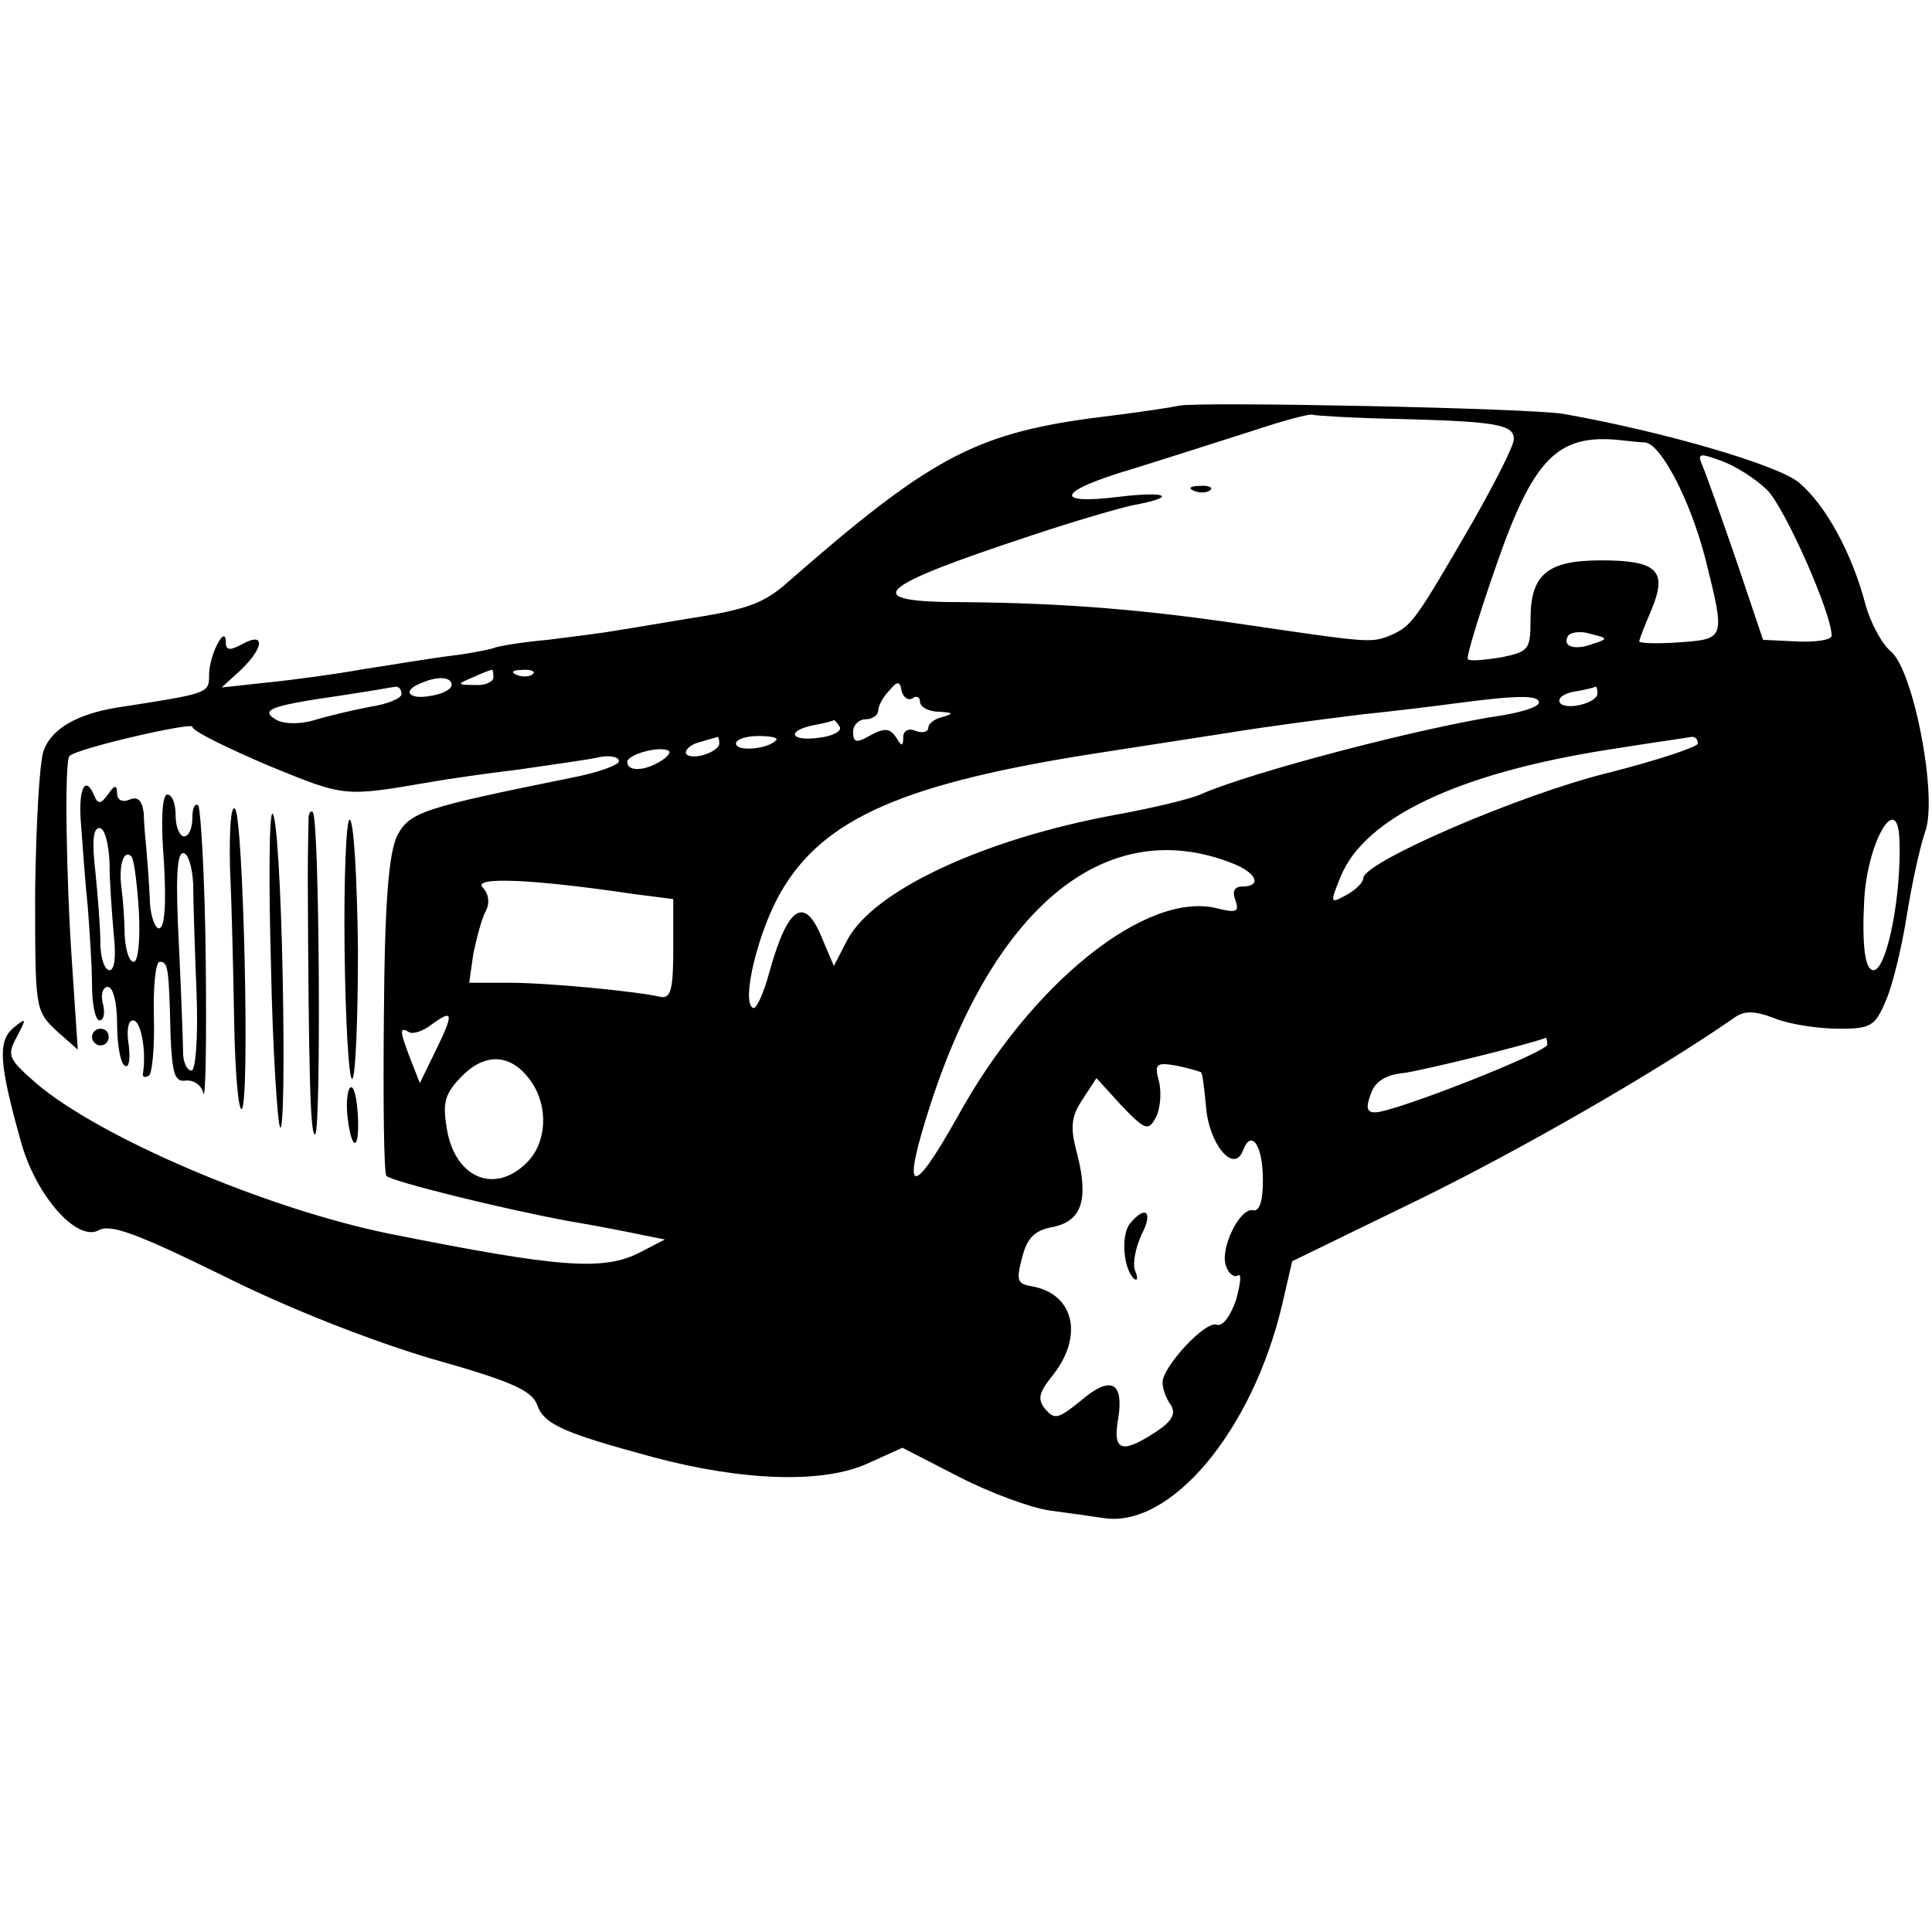 <?xml version="1.0" standalone="no"?>
<!DOCTYPE svg PUBLIC "-//W3C//DTD SVG 20010904//EN"
 "http://www.w3.org/TR/2001/REC-SVG-20010904/DTD/svg10.dtd">
<svg version="1.0" xmlns="http://www.w3.org/2000/svg"
 width="231pt" height="231pt" viewBox="0 0 231 231"
 preserveAspectRatio="xMidYMid meet">
<g transform="translate(0,231) scale(0.1,-0.1)"
fill="#000000" stroke="none">
<path d="M1410 1825 c-8 -2 -55 -9 -105 -15 -140 -19 -195 -49 -363 -196 -29
-26 -50 -33 -121 -44 -47 -8 -91 -15 -97 -16 -6 -1 -37 -5 -69 -9 -33 -3 -62
-8 -65 -10 -3 -1 -25 -6 -50 -9 -25 -3 -72 -11 -105 -16 -33 -6 -85 -13 -115
-16 l-55 -6 23 21 c28 27 29 46 2 31 -15 -8 -20 -8 -20 2 0 23 -20 -15 -20
-39 0 -22 0 -22 -110 -39 -49 -8 -79 -26 -88 -52 -5 -15 -9 -91 -10 -169 0
-139 0 -141 25 -165 l26 -23 -7 105 c-7 103 -9 240 -3 246 8 9 147 41 147 35
0 -5 41 -25 90 -46 93 -38 90 -38 195 -20 17 3 64 10 106 15 41 6 85 12 97 15
12 2 22 0 22 -5 0 -5 -26 -14 -57 -20 -178 -36 -193 -41 -208 -69 -10 -21 -15
-76 -16 -215 -1 -102 0 -189 3 -192 8 -7 137 -39 218 -54 36 -6 76 -14 90 -17
l25 -5 -29 -15 c-44 -23 -96 -19 -301 22 -147 30 -346 115 -422 180 -33 29
-35 33 -23 55 12 23 12 24 -4 11 -19 -16 -17 -43 9 -136 18 -65 67 -120 93
-106 14 8 46 -4 148 -54 80 -40 175 -77 248 -99 96 -27 121 -38 128 -55 8 -24
31 -34 138 -63 108 -29 204 -32 257 -8 l42 19 68 -35 c37 -19 86 -37 108 -40
22 -3 51 -7 64 -9 80 -13 178 103 214 255 l12 52 150 73 c123 60 286 154 377
217 13 10 25 10 51 0 18 -7 52 -12 76 -12 38 0 43 3 56 34 8 18 19 64 25 102
6 38 16 83 22 100 15 42 -14 192 -41 215 -11 9 -25 35 -31 58 -16 60 -47 117
-79 144 -25 21 -162 61 -281 82 -37 7 -435 15 -460 10z m265 -16 c116 -3 135
-7 135 -24 0 -8 -22 -51 -48 -97 -70 -121 -74 -126 -98 -137 -24 -10 -24 -10
-174 12 -120 18 -218 26 -337 27 -127 0 -110 17 81 80 51 17 106 33 121 36 54
10 41 17 -17 10 -81 -10 -73 7 15 33 39 12 104 33 142 45 39 13 72 22 75 20 3
-1 50 -4 105 -5z m292 -28 c19 -2 54 -69 72 -139 24 -96 24 -96 -31 -100 -27
-2 -48 -1 -48 1 0 3 7 20 15 39 19 46 6 58 -61 58 -64 0 -84 -17 -84 -70 0
-37 -2 -39 -35 -46 -20 -3 -38 -5 -40 -2 -2 2 13 52 34 112 44 127 73 157 146
150 11 -1 25 -3 32 -3z m146 -57 c21 -21 77 -147 77 -174 0 -5 -18 -8 -41 -7
l-41 2 -32 95 c-18 52 -36 103 -40 112 -7 16 -5 17 22 7 17 -6 42 -22 55 -35z
m-209 -184 c-21 -8 -37 -3 -29 10 3 4 15 6 27 2 21 -5 21 -6 2 -12z m-1314
-40 c0 -5 -10 -10 -22 -9 -22 0 -22 1 -3 9 11 5 21 9 23 9 1 1 2 -3 2 -9z m47
4 c-3 -3 -12 -4 -19 -1 -8 3 -5 6 6 6 11 1 17 -2 13 -5z m-97 -13 c0 -5 -11
-11 -25 -13 -26 -5 -35 6 -12 15 20 9 37 8 37 -2z m551 -16 c5 4 9 1 9 -4 0
-6 10 -12 23 -12 16 -1 18 -2 5 -6 -10 -2 -18 -8 -18 -13 0 -5 -7 -7 -15 -4
-9 4 -15 0 -15 -7 0 -12 -2 -12 -9 0 -7 10 -13 11 -30 2 -17 -10 -21 -9 -21 4
0 8 7 15 15 15 8 0 15 5 15 10 0 6 6 17 13 24 10 12 13 12 15 0 2 -8 8 -12 13
-9z m-611 5 c0 -5 -17 -12 -37 -15 -21 -4 -51 -11 -67 -16 -17 -5 -35 -5 -45
0 -21 12 -9 17 74 29 33 5 63 10 68 11 4 0 7 -3 7 -9z m1430 1 c0 -12 -39 -21
-45 -11 -3 5 5 11 17 13 13 2 24 5 26 6 1 0 2 -3 2 -8z m-70 -11 c0 -5 -19
-11 -42 -15 -96 -14 -305 -69 -363 -95 -11 -5 -56 -16 -100 -24 -159 -29 -291
-91 -322 -150 l-16 -31 -14 33 c-21 52 -41 39 -63 -40 -7 -26 -16 -46 -20 -43
-14 8 7 93 34 139 51 88 148 130 381 166 72 11 141 22 155 24 43 7 103 15 160
22 30 3 80 9 110 13 75 10 100 10 100 1z m-836 -29 c3 -5 -8 -11 -24 -13 -35
-5 -41 8 -7 15 12 2 23 5 24 6 1 0 4 -3 7 -8z m-144 -20 c0 -5 -9 -11 -20 -14
-11 -3 -20 -1 -20 3 0 5 8 11 18 13 9 3 18 5 20 6 1 0 2 -3 2 -8z m68 4 c-10
-11 -48 -14 -48 -4 0 5 12 9 27 9 14 0 24 -2 21 -5z m1102 -4 c0 -4 -48 -20
-107 -35 -106 -26 -293 -107 -293 -126 0 -5 -9 -14 -20 -20 -20 -11 -20 -10
-7 22 29 71 142 124 322 152 50 8 93 14 98 15 4 0 7 -3 7 -8z m-1240 -21 c-19
-12 -40 -13 -40 -1 0 9 40 20 50 13 2 -2 -2 -7 -10 -12z m1481 -92 c3 -68 -15
-158 -31 -158 -10 0 -14 29 -11 85 4 68 39 129 42 73z m-798 -30 c29 -11 37
-28 12 -28 -9 0 -12 -6 -8 -16 5 -14 2 -16 -22 -10 -84 21 -222 -89 -310 -249
-56 -100 -68 -95 -32 16 78 239 212 345 360 287z m-715 -37 l47 -6 0 -60 c0
-48 -3 -59 -15 -57 -30 7 -136 17 -182 17 l-47 0 5 35 c4 19 10 42 15 51 5 10
3 21 -4 28 -12 13 60 10 181 -8z m-237 -187 l-19 -39 -11 28 c-13 34 -14 40
-2 33 4 -3 17 1 27 9 26 19 27 14 5 -31z m1329 7 c0 -9 -183 -81 -206 -81 -10
0 -11 6 -5 22 5 15 18 23 39 25 23 3 149 34 170 42 1 1 2 -3 2 -8z m-1215 -44
c21 -30 19 -73 -5 -97 -39 -39 -87 -18 -96 42 -5 30 -2 41 19 62 28 28 59 26
82 -7z m801 11 c2 -2 4 -21 6 -41 3 -44 33 -81 44 -53 10 27 24 7 24 -35 0
-25 -4 -38 -12 -36 -16 3 -40 -47 -32 -67 3 -9 10 -14 14 -11 5 3 3 -10 -2
-29 -7 -20 -16 -32 -23 -30 -13 6 -65 -50 -65 -69 0 -7 4 -19 10 -27 6 -10 2
-19 -18 -32 -41 -27 -52 -23 -45 16 7 44 -9 52 -45 21 -26 -21 -31 -23 -42
-10 -10 12 -8 20 9 41 37 47 25 97 -25 106 -18 3 -19 7 -12 34 6 24 15 33 37
37 34 7 43 32 29 87 -9 33 -7 45 6 65 l17 26 30 -33 c28 -29 32 -31 41 -14 5
9 7 28 4 42 -6 22 -4 24 20 20 15 -3 28 -7 30 -8z"/>
<path d="M1428 1723 c7 -3 16 -2 19 1 4 3 -2 6 -13 5 -11 0 -14 -3 -6 -6z"/>
<path d="M1351 847 c-11 -14 -8 -54 5 -66 4 -3 5 1 1 10 -3 9 1 28 8 43 14 27
5 36 -14 13z"/>
<path d="M97 1323 c2 -27 5 -70 8 -98 2 -27 5 -69 5 -92 0 -24 4 -43 9 -43 5
0 7 9 4 20 -3 11 0 20 6 20 6 0 11 -18 11 -44 0 -25 4 -47 9 -50 5 -4 7 7 5
24 -3 17 -1 30 5 30 10 0 16 -38 12 -63 -1 -5 2 -6 7 -3 4 2 7 34 6 70 -1 36
2 66 7 66 10 0 11 -6 13 -90 2 -44 5 -54 18 -52 9 1 19 -5 21 -15 3 -10 4 62
3 159 -1 98 -6 181 -9 185 -4 3 -7 -3 -7 -15 0 -12 -4 -22 -10 -22 -5 0 -10
11 -10 25 0 14 -4 25 -10 25 -6 0 -8 -31 -4 -80 3 -52 1 -80 -6 -80 -5 0 -11
17 -11 38 -1 20 -3 46 -4 57 -1 11 -3 30 -3 42 -2 16 -7 21 -17 17 -9 -4 -15
0 -15 7 0 11 -3 11 -11 -1 -8 -11 -12 -12 -16 -2 -11 27 -20 9 -16 -35z m34
-45 c0 -24 3 -62 5 -85 3 -27 1 -43 -5 -43 -6 0 -11 15 -11 33 0 17 -3 56 -6
85 -4 35 -3 52 5 52 6 0 11 -18 12 -42z m35 -57 c2 -35 -1 -61 -6 -61 -6 0
-10 15 -11 33 0 17 -2 43 -4 57 -3 26 3 45 12 36 3 -2 7 -32 9 -65z m65 32 c0
-21 2 -80 4 -130 2 -53 -1 -93 -6 -93 -5 0 -9 8 -10 18 0 9 -2 68 -5 130 -4
78 -3 112 5 112 6 0 11 -17 12 -37z"/>
<path d="M275 1273 c2 -43 4 -126 5 -185 1 -59 5 -106 9 -104 10 6 2 349 -8
359 -5 5 -7 -26 -6 -70z"/>
<path d="M324 1156 c2 -103 8 -191 11 -194 4 -4 5 77 3 180 -2 103 -7 191 -12
195 -4 4 -5 -77 -2 -181z"/>
<path d="M369 1334 c0 -5 -1 -38 -1 -74 1 -233 3 -312 9 -306 7 7 5 377 -3
385 -2 2 -4 0 -5 -5z"/>
<path d="M412 1175 c1 -85 5 -155 9 -155 4 0 7 70 7 155 -1 85 -5 155 -10 155
-4 0 -7 -70 -6 -155z"/>
<path d="M110 1070 c0 -5 5 -10 10 -10 6 0 10 5 10 10 0 6 -4 10 -10 10 -5 0
-10 -4 -10 -10z"/>
<path d="M415 980 c4 -45 15 -50 13 -6 -1 20 -4 36 -8 36 -4 0 -6 -14 -5 -30z"/>
</g>
</svg>
